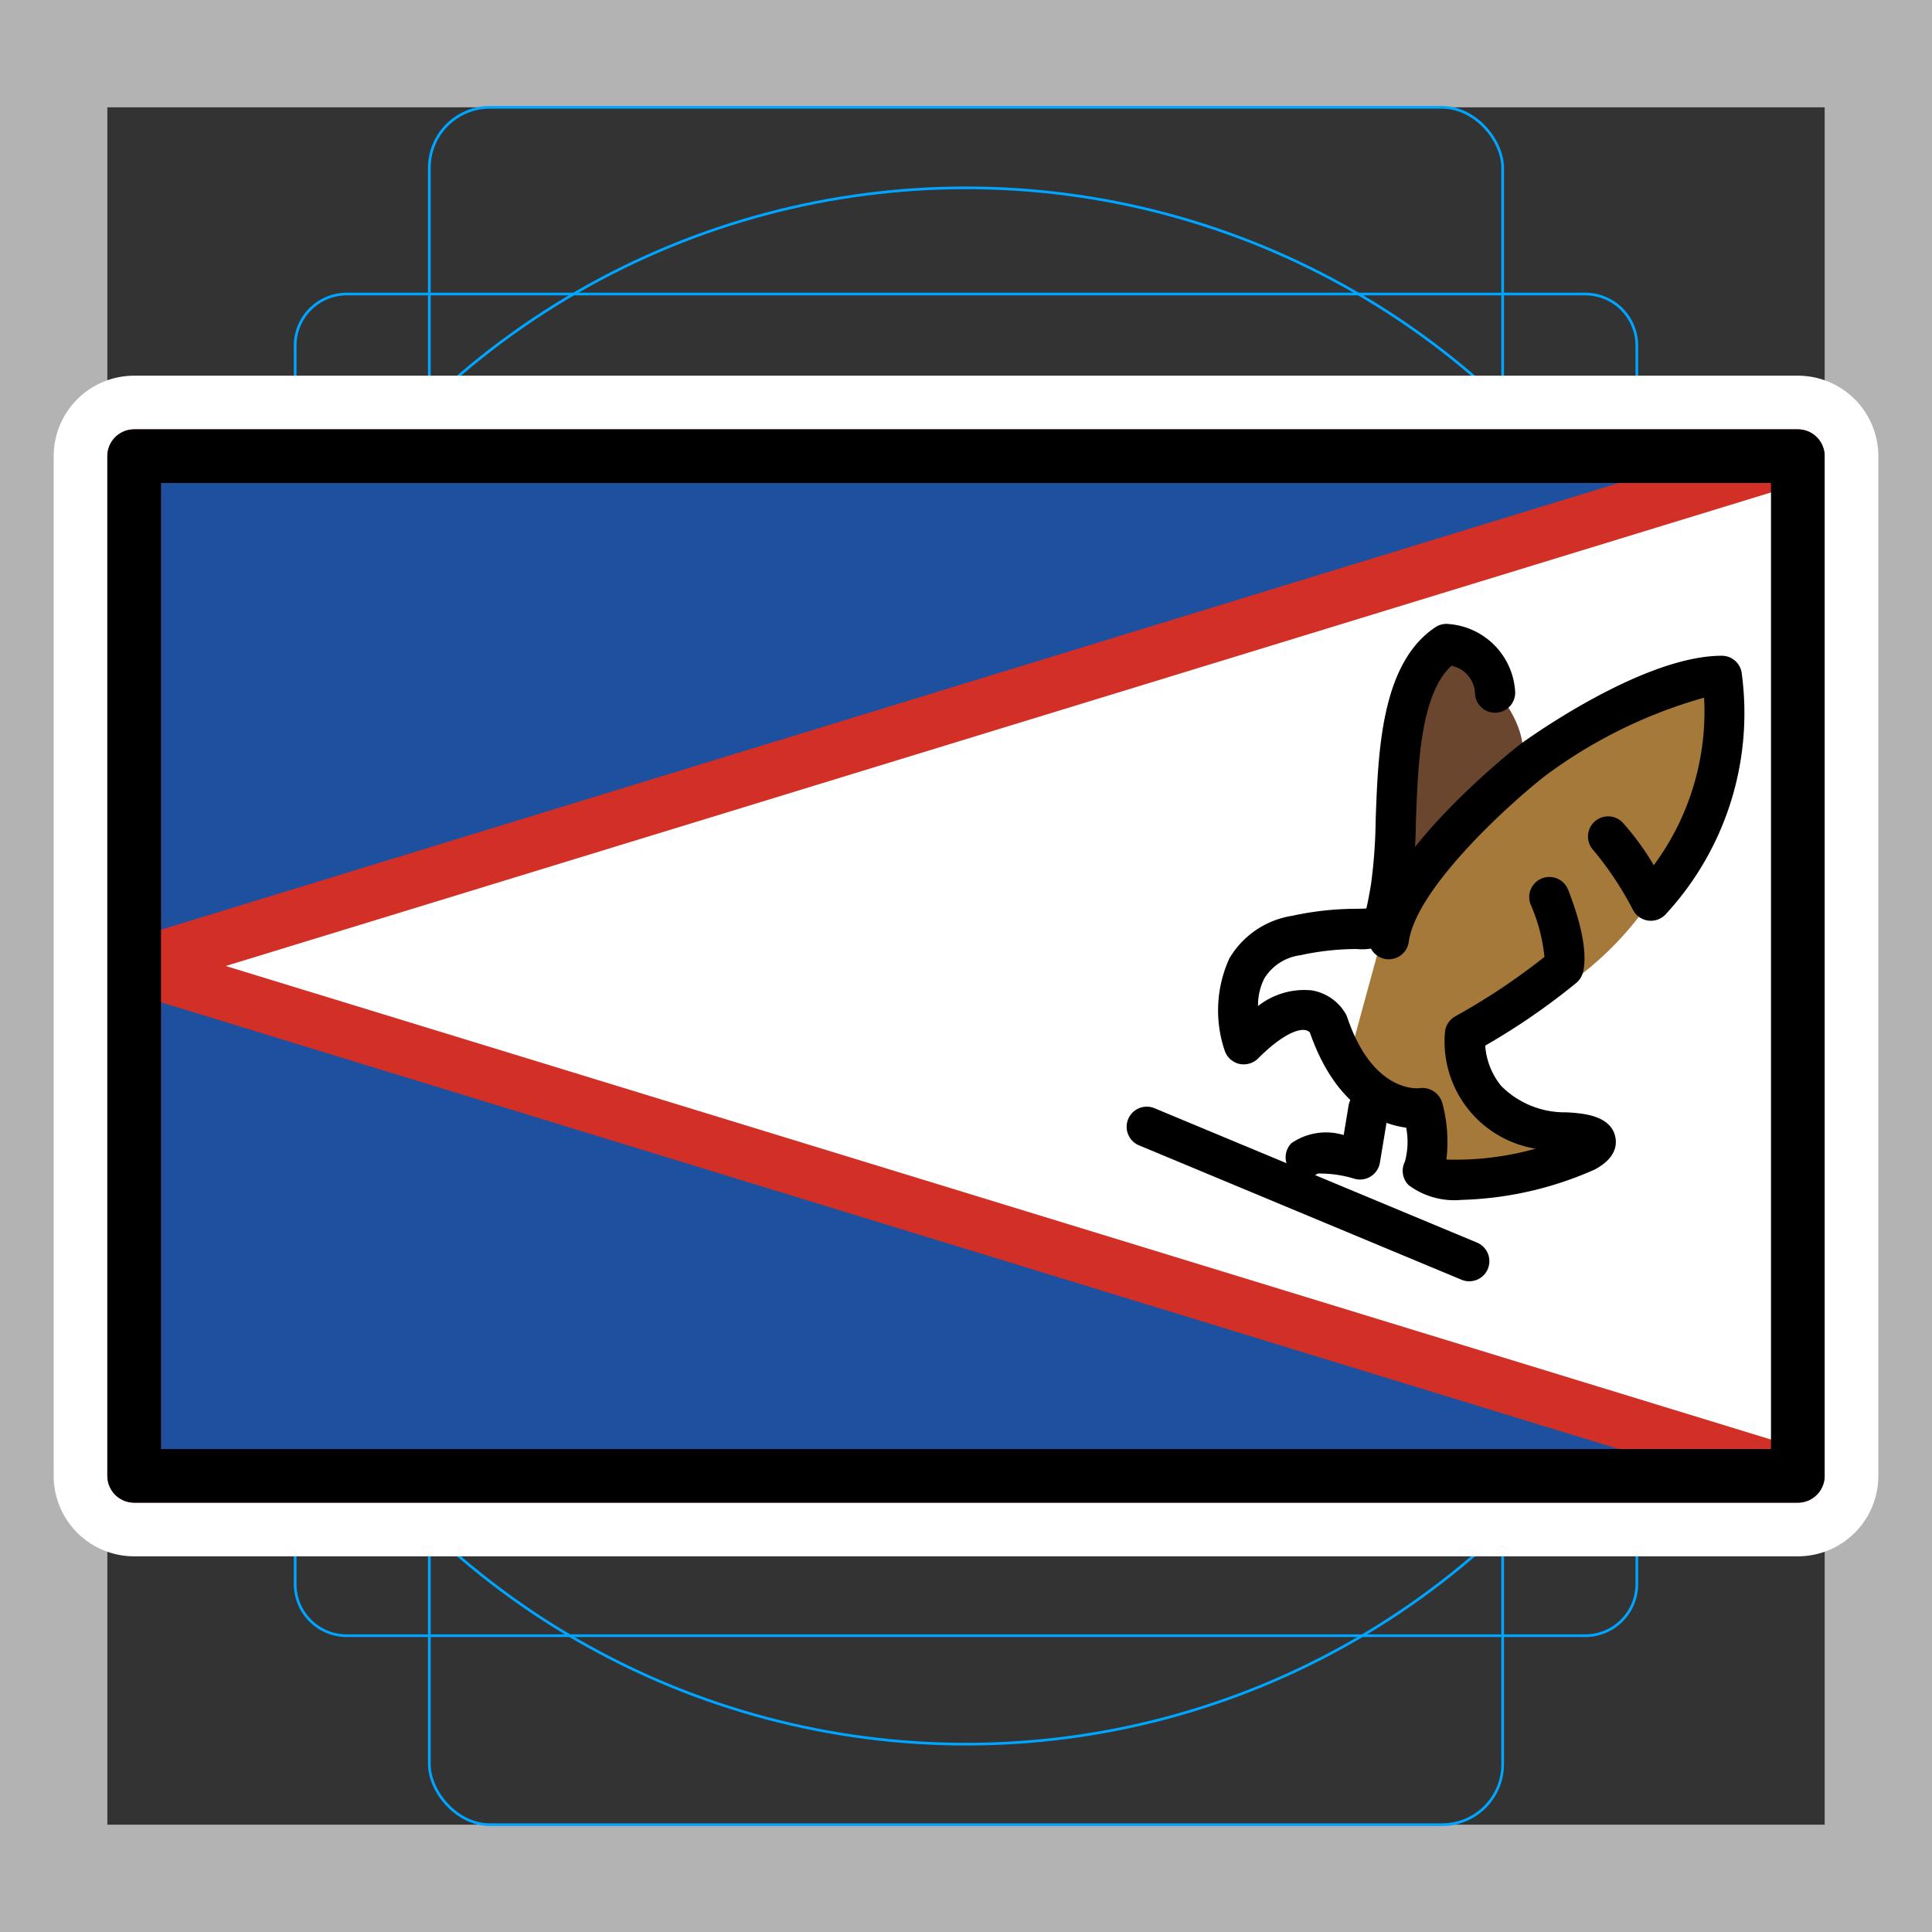 <svg viewBox="0 0 72 72" xmlns="http://www.w3.org/2000/svg">
  <rect x="0" y="0" width="72" height="72" fill="#333333" stroke="none"/>
  <path fill="#b3b3b3" d="M68 4v64H4V4h64m4-4H0v72h72V0z"/>
  <path fill="none" stroke="#00a5ff" stroke-miterlimit="10" stroke-width="0.1" d="M12.923 10.958h46.154A1.923 1.923 0 0161 12.881v46.154a1.923 1.923 0 01-1.923 1.923H12.923A1.923 1.923 0 0111 59.035V12.881a1.923 1.923 0 011.923-1.923z"/>
  <rect x="16" y="4" rx="2.254" ry="2.254" width="40" height="64" fill="none" stroke="#00a5ff" stroke-miterlimit="10" stroke-width="0.1"/>
  <rect x="16" y="4" rx="2.254" ry="2.254" width="40" height="64" transform="rotate(90 36 36)" fill="none" stroke="#00a5ff" stroke-miterlimit="10" stroke-width="0.1"/>
  <circle cx="36" cy="36" r="29" fill="none" stroke="#00a5ff" stroke-miterlimit="10" stroke-width="0.1"/>
  <path fill="none" stroke="#fff" stroke-linecap="round" stroke-linejoin="round" stroke-miterlimit="10" stroke-width="6" d="M5 17h62v38H5z"/>
  <path fill="#fff" d="M5 17h62v38H5z"/>
  <path fill="#1e50a0" stroke="#d22f27" stroke-linecap="round" stroke-linejoin="round" stroke-width="2" d="M5 17v19l62-19H5zm0 19v19h62L5 36z"/>
  <path fill="#a57939" d="M46.023 38.883s-2.105-4.717 5.49-4.298c0 0 1.693-7.056 12.222-9.397 0 0 1.02 9.812-8.875 13.31a4.145 4.145 0 003.385 3.913c.451.104 1.128-.105 1.278 0 .828.768-5.245 1.895-6.523 1.51v-2.715s-2.351.052-3.592-3.092c-.038 0-.865-1.572-3.385.769z"/>
  <path fill="#6a462f" d="M52.094 33.961s-1.16-8.808 1.812-9.961c0 0 2.85 2 2.85 4z"/>
  <path fill="#fff" d="M50.283 39.395s-1.805-2.862-3.622-.906c0 0-2.626-4.664 5.094-4.489z"/>
  <path d="M54.476 44.715a2.849 2.849 0 01-1.982-.55.75.75 0 01-.14-.867 2.773 2.773 0 00.05-1.273c-.962-.127-2.623-.771-3.589-3.548a.324.324 0 00-.197-.092c-.142-.02-.684.012-1.735 1.062a.76.76 0 01-.698.201.752.752 0 01-.54-.483 4.67 4.67 0 01.172-3.452 3.31 3.31 0 012.336-1.583 11.258 11.258 0 012.39-.262c.129-.002.28-.004.376-.012.032-.123.1-.44.178-.926a19.422 19.422 0 00.17-2.373c.094-2.597.21-5.83 2.221-7.18a.75.75 0 01.517-.12 2.687 2.687 0 012.462 2.554.75.75 0 01-1.5 0 1.093 1.093 0 00-.878-1c-1.153 1.074-1.246 3.681-1.322 5.8a20.2 20.2 0 01-.192 2.568 2.912 2.912 0 01-.713 1.879 2.037 2.037 0 01-1.295.31 9.785 9.785 0 00-2.101.23 1.861 1.861 0 00-1.338.847 2.175 2.175 0 00-.244 1.046 2.794 2.794 0 011.985-.585 1.8 1.8 0 011.295.902.747.747 0 01.043.102c.953 2.828 2.636 2.653 2.709 2.641a.77.77 0 01.837.564 5.57 5.57 0 01.15 2.098 11.092 11.092 0 003.325-.405 4.047 4.047 0 01-3.378-4.351.75.75 0 01.379-.578 24.484 24.484 0 003.328-2.217 6.399 6.399 0 00-.515-1.955.75.75 0 011.397-.549c.81 2.062.61 2.935.53 3.153a.75.75 0 01-.227.32 25.057 25.057 0 01-3.392 2.336 2.662 2.662 0 00.596 1.503 3.345 3.345 0 002.433.983c.572.034 1.634.097 1.816.903.074.328.005.807-.746 1.22a13.025 13.025 0 01-4.973 1.14z"/>
  <path d="M51.757 35.75a.76.76 0 01-.105-.007.75.75 0 01-.64-.847c.415-2.973 5.1-6.734 5.633-7.153.204-.15 4.55-3.305 7.521-3.305a.749.749 0 01.736.604 11.043 11.043 0 01-2.822 9.025.75.75 0 01-1.222-.156 12.405 12.405 0 00-1.47-2.219.75.75 0 111.084-1.037 9.924 9.924 0 011.16 1.59A9.634 9.634 0 0063.507 26a18.133 18.133 0 00-5.953 2.936c-1.296 1.02-4.774 4.151-5.054 6.166a.751.751 0 01-.742.647zm-1.073 8.208a.757.757 0 01-.203-.028 4.37 4.37 0 00-1.376-.195.75.75 0 01-.974-1.135 2.271 2.271 0 011.944-.3l.183-1.102a.75.75 0 011.48.248l-.314 1.886a.751.751 0 01-.74.626zm-1.613-.215zm.12-.082l-.001.001z"/>
  <path fill="#fff" d="M42.755 42l12 5"/>
  <path d="M54.755 47.75a.749.749 0 01-.288-.058l-12-5a.75.75 0 11.577-1.384l12 5a.75.75 0 01-.288 1.442z"/>
  <g>
    <path fill="none" stroke="#000" stroke-linecap="round" stroke-linejoin="round" stroke-width="2" d="M5 17h62v38H5z"/>
  </g>
</svg>
